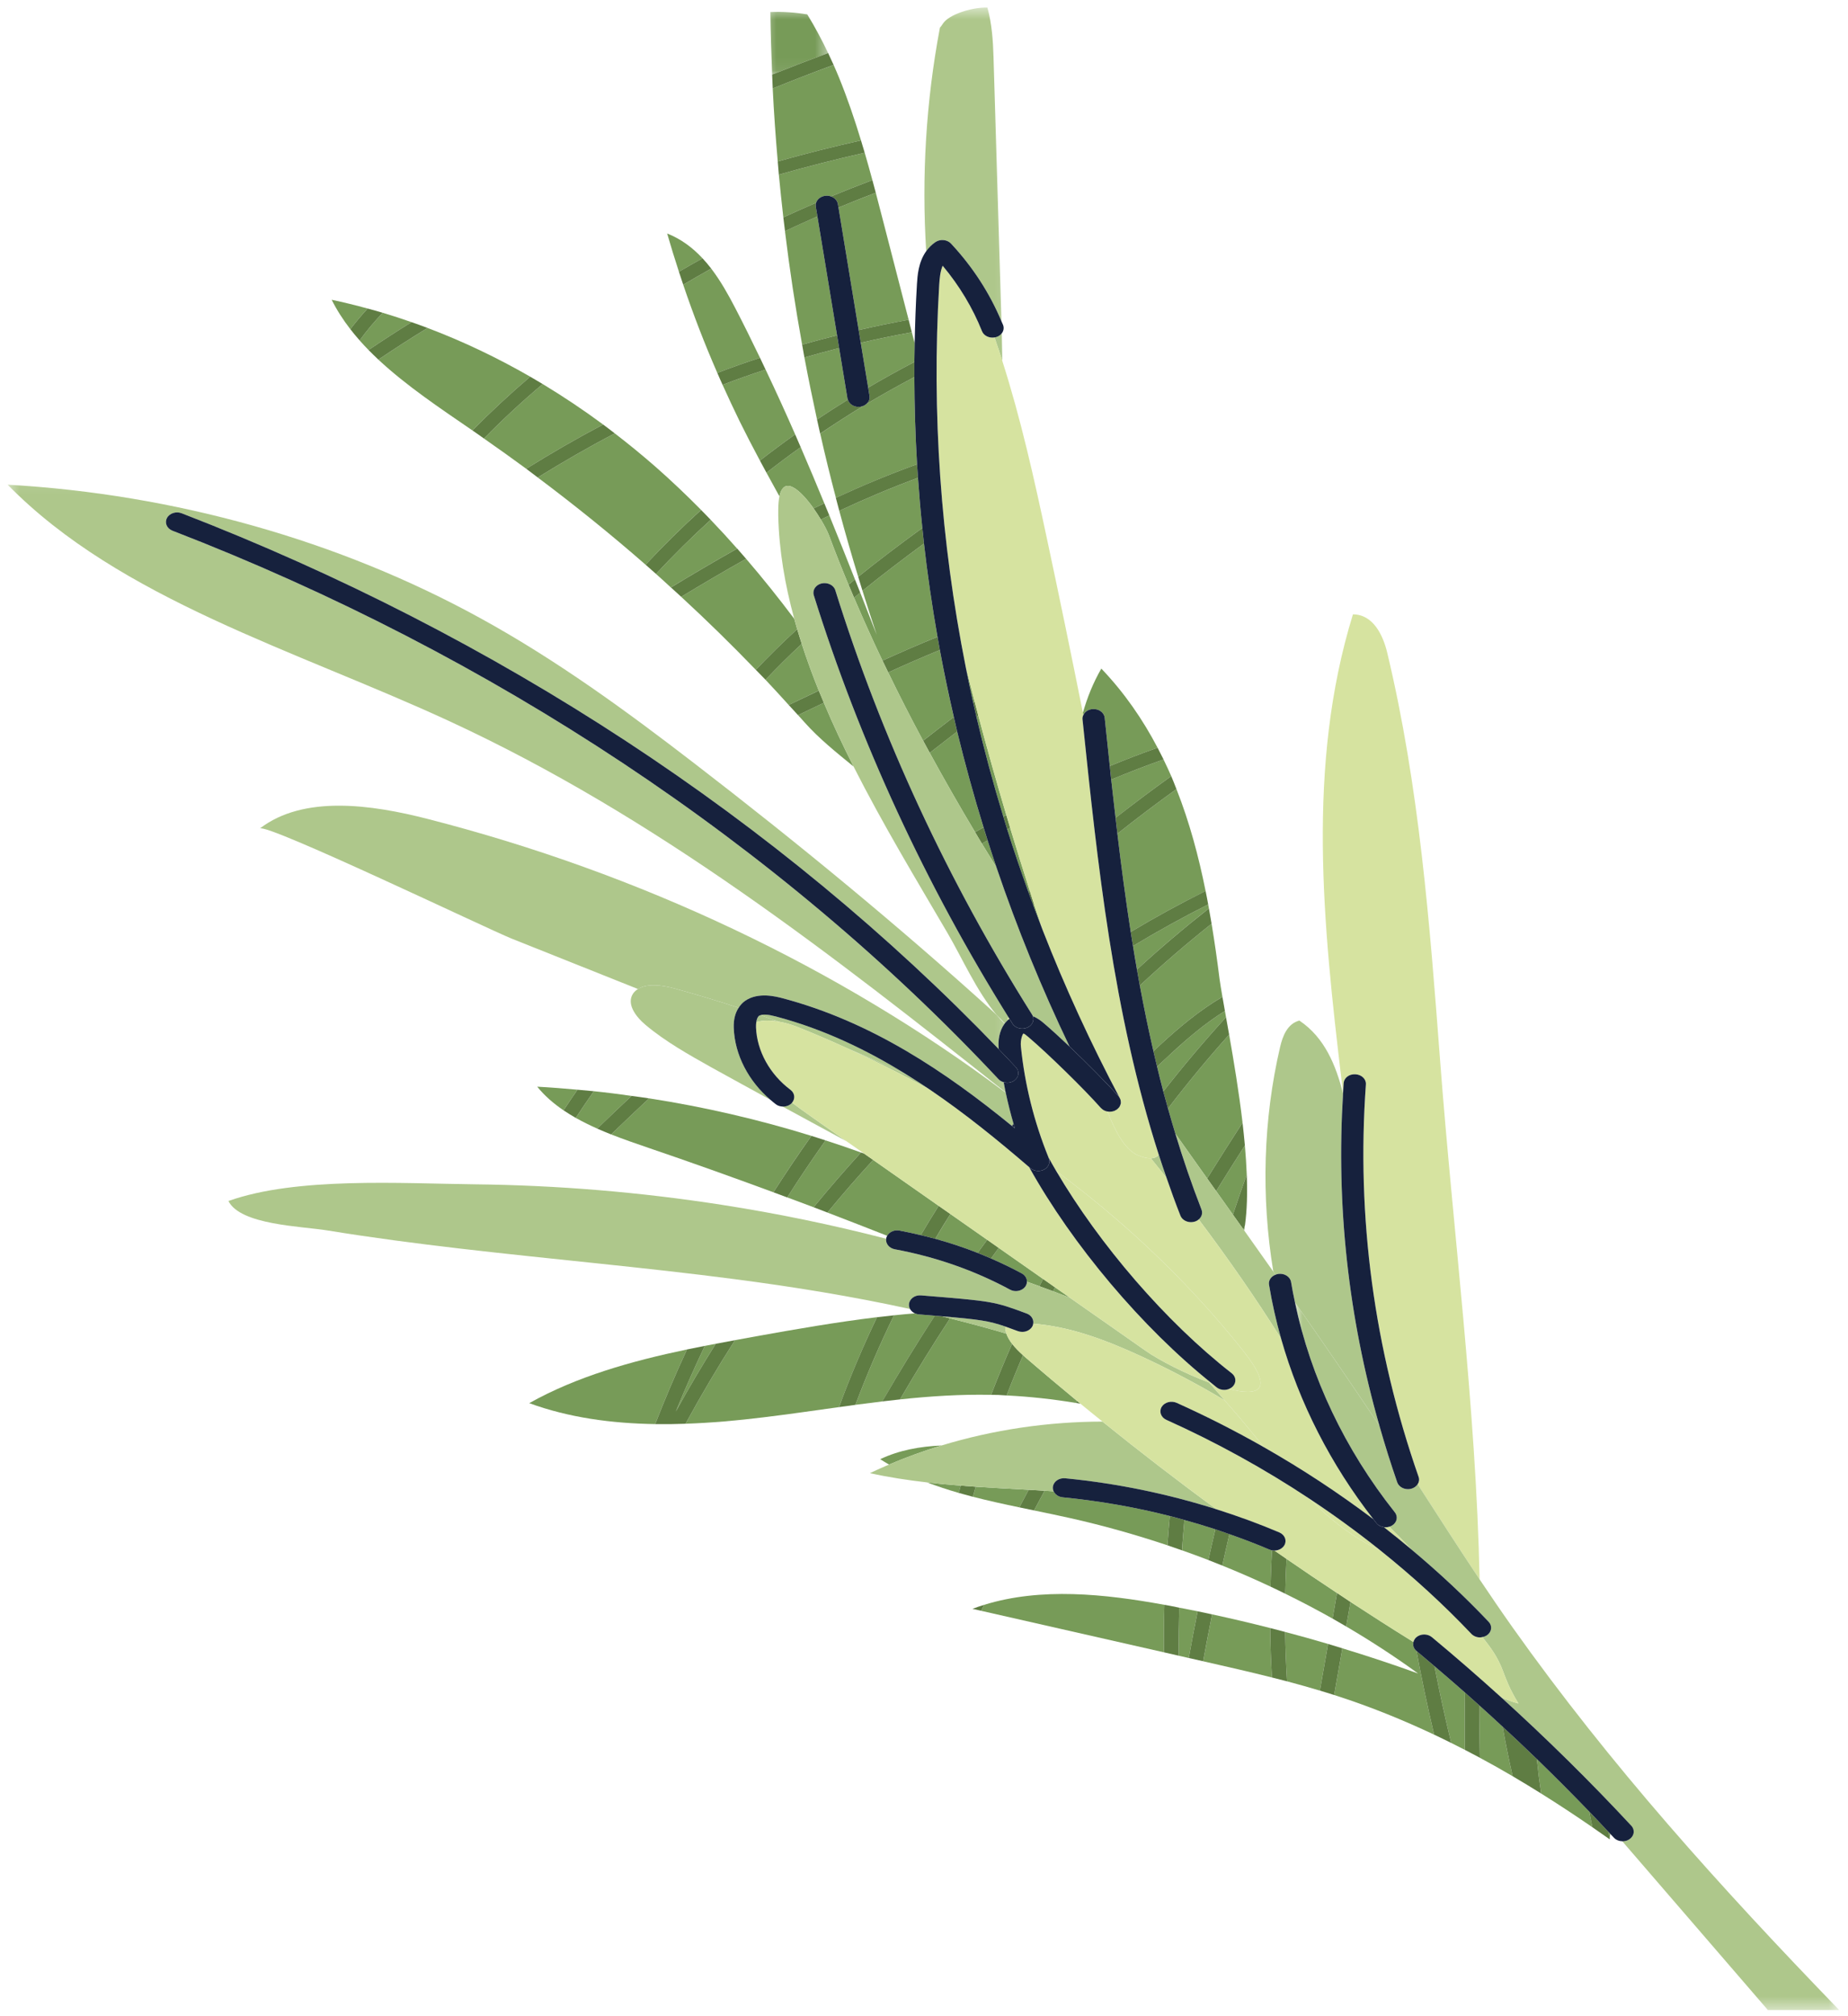 <svg width="144" height="157" viewBox="0 0 144 157" fill="none" xmlns="http://www.w3.org/2000/svg">
<path d="M61.89 48.197C60.694 46.605 59.447 45.045 58.139 43.523C56.421 44.489 54.733 45.48 53.08 46.484C55.083 48.327 57.019 50.227 58.895 52.17C59.929 51.083 61.008 50.031 62.118 49.001C62.042 48.736 61.961 48.466 61.89 48.197Z" fill="#779B58"/>
<path d="M63.396 39.597C63.675 39.463 63.953 39.328 64.232 39.197C63.634 37.737 63.016 36.281 62.392 34.829C61.485 35.472 60.598 36.137 59.726 36.82C60.06 37.432 60.395 38.045 60.735 38.658C61.094 36.989 62.387 38.18 63.396 39.597Z" fill="#779B58"/>
<path d="M63.801 53.787C63.31 52.578 62.869 51.361 62.473 50.144C61.5 51.053 60.557 51.987 59.65 52.944C60.263 53.591 60.861 54.252 61.459 54.908L63.573 53.896C63.649 53.861 63.725 53.826 63.801 53.787Z" fill="#779B58"/>
<path d="M91.215 82.09C90.86 82.416 90.511 82.742 90.161 83.073C90.318 83.721 90.48 84.368 90.647 85.012C92.194 83.034 93.821 81.104 95.534 79.226C95.504 79.061 95.473 78.895 95.448 78.739C93.851 79.734 92.457 80.947 91.215 82.09Z" fill="#779B58"/>
<path d="M64.136 54.765L62.184 55.699C62.352 55.886 62.529 56.069 62.691 56.26C63.817 57.525 65.18 58.616 66.513 59.703C65.682 58.064 64.901 56.408 64.197 54.734C64.177 54.747 64.156 54.756 64.136 54.765Z" fill="#779B58"/>
<path d="M96.071 94.606C96.416 93.562 96.776 92.523 97.151 91.489C97.121 90.75 97.07 89.989 97.004 89.215C96.249 90.393 95.504 91.576 94.764 92.767C95.2 93.38 95.635 93.993 96.071 94.606Z" fill="#779B58"/>
<path d="M91.585 88.294C92.412 89.454 93.238 90.62 94.064 91.784C94.971 90.328 95.889 88.881 96.822 87.442C96.538 85.025 96.132 82.608 95.777 80.582C94.105 82.447 92.518 84.368 91.013 86.338C91.195 86.99 91.388 87.642 91.585 88.294Z" fill="#779B58"/>
<path d="M55.772 104.661C55.488 104.713 55.204 104.77 54.92 104.826C54.119 106.513 53.359 108.217 52.665 109.934C53.653 108.134 54.692 106.378 55.772 104.661Z" fill="#779B58"/>
<path d="M66.037 31.051L65.388 27.108C64.481 27.339 63.578 27.587 62.681 27.843C62.985 29.456 63.315 31.069 63.664 32.673C64.455 32.147 65.256 31.629 66.067 31.13C66.062 31.103 66.042 31.077 66.037 31.051Z" fill="#779B58"/>
<path d="M88.594 75.513C90.389 73.866 92.259 72.275 94.201 70.754C94.186 70.653 94.165 70.549 94.145 70.445C92.153 71.449 90.201 72.527 88.285 73.683C88.387 74.292 88.488 74.905 88.594 75.513Z" fill="#779B58"/>
<path d="M88.108 72.583C90.014 71.444 91.96 70.379 93.942 69.397C93.4 66.689 92.68 64.015 91.671 61.459C90.105 62.585 88.574 63.741 87.069 64.937C87.373 67.484 87.712 70.036 88.108 72.583Z" fill="#779B58"/>
<path d="M66.909 25.709C68.201 25.413 69.494 25.144 70.802 24.905C70.153 22.396 69.504 19.884 68.855 17.371C68.653 16.584 68.45 15.798 68.242 15.011C67.258 15.385 66.295 15.771 65.337 16.167L66.909 25.709Z" fill="#779B58"/>
<path d="M67.649 30.191C68.83 29.5 70.026 28.83 71.248 28.195C71.253 27.704 71.263 27.217 71.273 26.726C71.197 26.444 71.126 26.161 71.05 25.878C69.717 26.122 68.389 26.391 67.071 26.7L67.649 30.191Z" fill="#779B58"/>
<path d="M64.602 41.711C65.079 42.993 65.586 44.267 66.113 45.536C66.28 45.397 66.453 45.262 66.62 45.127C65.961 43.462 65.302 41.802 64.623 40.145C64.405 40.254 64.182 40.358 63.964 40.467C64.258 40.954 64.486 41.406 64.602 41.711Z" fill="#779B58"/>
<path d="M64.308 15.25C64.466 15.228 64.618 15.25 64.754 15.302C65.814 14.863 66.888 14.441 67.978 14.028C67.786 13.319 67.588 12.607 67.38 11.898C65.129 12.402 62.899 12.972 60.689 13.602C60.795 14.71 60.912 15.819 61.039 16.932C61.88 16.541 62.732 16.167 63.589 15.797C63.68 15.515 63.953 15.293 64.308 15.25Z" fill="#779B58"/>
<path d="M63.695 16.858C62.843 17.227 62.002 17.61 61.166 18.001C61.525 20.957 61.971 23.909 62.504 26.843C63.401 26.587 64.313 26.348 65.226 26.117L63.695 16.858Z" fill="#779B58"/>
<path d="M85.137 55.225C85.619 55.191 86.04 55.49 86.08 55.899C86.212 57.151 86.344 58.403 86.476 59.664C87.702 59.16 88.944 58.681 90.201 58.238C89.046 56.038 87.621 53.96 85.817 52.074C85.178 53.182 84.717 54.334 84.382 55.517C84.392 55.573 84.407 55.63 84.418 55.682C84.539 55.434 84.808 55.252 85.137 55.225Z" fill="#779B58"/>
<path d="M88.817 76.761C89.137 78.469 89.487 80.178 89.877 81.877C90.039 81.721 90.201 81.564 90.369 81.412C91.854 80.047 93.451 78.695 95.255 77.643C95.154 77.074 95.078 76.587 95.027 76.226C94.85 74.805 94.647 73.374 94.409 71.944C92.472 73.483 90.607 75.092 88.817 76.761Z" fill="#779B58"/>
<path d="M86.927 63.702C88.346 62.589 89.791 61.507 91.266 60.451C91.073 60.016 90.876 59.581 90.663 59.151C89.289 59.638 87.93 60.159 86.587 60.72C86.699 61.711 86.81 62.707 86.927 63.702Z" fill="#779B58"/>
<path d="M72.237 115.459C73.043 115.763 73.864 116.033 74.705 116.276C74.756 116.085 74.806 115.898 74.862 115.707C73.985 115.642 73.108 115.559 72.237 115.459Z" fill="#779B58"/>
<path d="M71.613 102.374C71.496 102.365 71.39 102.335 71.294 102.292C70.751 102.335 70.209 102.387 69.661 102.444C68.546 104.73 67.543 107.06 66.655 109.416C67.355 109.325 68.049 109.234 68.749 109.151C70.092 106.826 71.456 104.604 72.845 102.474C72.465 102.444 72.064 102.409 71.613 102.374Z" fill="#779B58"/>
<path d="M78.421 103.874C76.971 103.443 75.506 103.048 74.031 102.683C72.708 104.7 71.41 106.799 70.128 108.995C72.49 108.742 74.852 108.59 77.23 108.638C77.741 107.304 78.289 105.978 78.867 104.665C78.674 104.413 78.517 104.152 78.421 103.874Z" fill="#779B58"/>
<path d="M70.097 95.845C70.655 95.95 71.202 96.071 71.75 96.202C72.201 95.432 72.667 94.671 73.144 93.919C71.441 92.724 69.742 91.533 68.039 90.342C66.817 91.672 65.631 93.037 64.476 94.441C66.032 95.037 67.583 95.641 69.129 96.249C69.301 95.945 69.692 95.767 70.097 95.845Z" fill="#779B58"/>
<path d="M64.329 88.82C63.294 90.28 62.296 91.763 61.338 93.258C62.027 93.515 62.717 93.767 63.401 94.028C64.597 92.567 65.829 91.141 67.091 89.763C66.179 89.433 65.256 89.12 64.329 88.82Z" fill="#779B58"/>
<path d="M74.583 56.977C73.869 57.525 73.154 58.077 72.444 58.634C73.58 60.712 74.756 62.768 75.978 64.811C76.195 64.685 76.418 64.563 76.636 64.437C75.876 61.968 75.187 59.481 74.583 56.977Z" fill="#779B58"/>
<path d="M51.098 36.372C50.069 35.472 49.005 34.599 47.905 33.755C45.852 34.825 43.854 35.981 41.903 37.19C44.802 39.363 47.611 41.628 50.307 43.984C51.676 42.51 53.121 41.089 54.631 39.715C53.496 38.568 52.325 37.45 51.098 36.372Z" fill="#779B58"/>
<path d="M73.235 50.627C71.866 51.187 70.523 51.774 69.21 52.374C70.077 54.161 70.984 55.934 71.927 57.691C72.723 57.073 73.519 56.456 74.32 55.847C73.919 54.113 73.554 52.374 73.235 50.627Z" fill="#779B58"/>
<path d="M79.977 105.782C79.891 105.708 79.805 105.63 79.719 105.556C79.267 106.591 78.841 107.634 78.436 108.686C80.251 108.773 82.055 108.977 83.84 109.269C83.87 109.216 83.9 109.164 83.926 109.112C82.598 108.012 81.28 106.908 79.977 105.782Z" fill="#779B58"/>
<path d="M100.142 127.105C100.157 128.387 100.208 129.674 100.289 130.952C101.146 131.183 102.002 131.417 102.849 131.674L103.488 128.04C102.377 127.709 101.262 127.401 100.142 127.105Z" fill="#779B58"/>
<path d="M90.729 124.992C86.075 124.14 81.112 123.623 76.692 124.992C76.611 125.145 76.53 125.301 76.449 125.458C81.194 126.536 85.943 127.614 90.693 128.692C90.683 127.457 90.693 126.223 90.729 124.992Z" fill="#779B58"/>
<path d="M78.715 64.481C78.639 64.52 78.563 64.563 78.487 64.606C78.994 66.228 79.541 67.841 80.124 69.445C80.159 69.41 80.195 69.38 80.231 69.349C79.708 67.728 79.207 66.106 78.715 64.481Z" fill="#779B58"/>
<path d="M57.282 23.974C56.745 22.94 56.152 21.879 55.422 20.923C54.682 21.331 53.957 21.753 53.237 22.175C54.023 24.492 54.905 26.783 55.894 29.043C56.989 28.626 58.099 28.235 59.219 27.865C58.59 26.561 57.952 25.261 57.282 23.974Z" fill="#779B58"/>
<path d="M50.576 85.546C49.583 86.477 48.599 87.411 47.621 88.355C48.599 88.742 49.608 89.085 50.596 89.424C53.84 90.528 57.065 91.68 60.268 92.863C61.216 91.38 62.2 89.911 63.229 88.468C59.112 87.194 54.88 86.212 50.576 85.546Z" fill="#779B58"/>
<path d="M91.884 125.214C91.854 126.461 91.839 127.709 91.849 128.957C92.107 129.018 92.371 129.074 92.63 129.135C92.847 127.939 93.076 126.727 93.324 125.496C92.847 125.401 92.366 125.305 91.884 125.214Z" fill="#779B58"/>
<path d="M94.449 125.736C94.206 126.97 93.973 128.192 93.75 129.387C93.76 129.392 93.77 129.392 93.78 129.396C95.559 129.8 97.344 130.205 99.113 130.652C99.037 129.37 98.991 128.083 98.976 126.801C97.476 126.418 95.97 126.066 94.449 125.736Z" fill="#779B58"/>
<path d="M55.377 40.485C53.891 41.841 52.467 43.245 51.118 44.702C51.509 45.045 51.889 45.401 52.274 45.754C53.962 44.728 55.686 43.715 57.44 42.728C56.77 41.967 56.081 41.219 55.377 40.485Z" fill="#779B58"/>
<path d="M125.437 143.159C125.457 143.05 125.467 142.937 125.472 142.828C125.427 142.776 125.376 142.724 125.325 142.672C125.361 142.837 125.401 142.998 125.437 143.159Z" fill="#779B58"/>
<path d="M119.754 137.003C119.846 137.903 119.957 138.794 120.089 139.69C121.447 140.538 122.776 141.416 124.083 142.316C123.997 141.907 123.911 141.498 123.825 141.085C122.497 139.707 121.138 138.347 119.754 137.003Z" fill="#779B58"/>
<path d="M115.299 132.852C115.283 134.204 115.283 135.551 115.309 136.903C116.176 137.368 117.027 137.846 117.869 138.342C117.58 137.081 117.321 135.79 117.083 134.482C116.495 133.934 115.897 133.391 115.299 132.852Z" fill="#779B58"/>
<path d="M76.033 115.794C75.957 116.055 75.876 116.316 75.805 116.576C76.996 116.881 78.213 117.15 79.43 117.402C79.673 116.946 79.916 116.489 80.159 116.033C78.786 115.959 77.407 115.885 76.033 115.794Z" fill="#779B58"/>
<path d="M41.239 109.286C44.341 110.421 47.672 110.864 51.053 110.917C51.818 108.96 52.639 107.026 53.531 105.104C49.197 106.013 44.954 107.204 41.239 109.286Z" fill="#779B58"/>
<path d="M59.655 28.782C58.524 29.156 57.409 29.552 56.304 29.973C56.735 30.925 57.176 31.873 57.637 32.816C58.144 33.842 58.671 34.859 59.214 35.872C60.111 35.177 61.023 34.494 61.961 33.834C61.221 32.142 60.451 30.456 59.655 28.782Z" fill="#779B58"/>
<path d="M74.056 94.554C73.656 95.197 73.26 95.836 72.875 96.484C74.001 96.797 75.106 97.158 76.18 97.584C76.429 97.24 76.677 96.901 76.925 96.562C75.967 95.893 75.014 95.223 74.056 94.554Z" fill="#779B58"/>
<path d="M96.948 95.836C96.974 95.693 96.994 95.549 97.014 95.406C96.974 95.528 96.938 95.649 96.903 95.771C96.918 95.793 96.933 95.814 96.948 95.836Z" fill="#779B58"/>
<path d="M114.158 131.83C113.367 131.135 112.577 130.448 111.776 129.77C112.166 131.769 112.597 133.765 113.083 135.751C113.438 135.929 113.793 136.108 114.148 136.29C114.128 134.803 114.128 133.317 114.158 131.83Z" fill="#779B58"/>
<path d="M92.295 118.384C92.219 119.171 92.158 119.958 92.107 120.749C92.792 120.993 93.481 121.24 94.16 121.505C94.333 120.71 94.515 119.914 94.703 119.11C93.907 118.849 93.101 118.61 92.295 118.384Z" fill="#779B58"/>
<path d="M82.811 116.62C82.481 116.589 82.218 116.398 82.101 116.15C81.868 116.133 81.635 116.12 81.396 116.107C81.123 116.616 80.849 117.129 80.575 117.641C81.518 117.837 82.456 118.028 83.383 118.237C85.959 118.815 88.493 119.528 90.972 120.358C91.023 119.598 91.083 118.837 91.154 118.076C88.437 117.385 85.649 116.898 82.811 116.62Z" fill="#779B58"/>
<path d="M98.915 120.689C97.891 120.254 96.847 119.858 95.798 119.489C95.605 120.31 95.423 121.128 95.245 121.936C96.513 122.449 97.77 122.993 99.001 123.575C99.027 122.632 99.062 121.688 99.113 120.749C99.047 120.736 98.981 120.715 98.915 120.689Z" fill="#779B58"/>
<path d="M68.587 113.65C68.815 113.798 69.043 113.933 69.276 114.068C70.604 113.498 71.973 113.007 73.372 112.581C71.689 112.655 70.052 112.951 68.587 113.65Z" fill="#779B58"/>
<path d="M110.371 128.583C110.148 128.4 110.083 128.139 110.138 127.896C110.067 127.853 109.991 127.8 109.925 127.757C108.344 126.779 106.788 125.775 105.236 124.766L104.897 126.679C106.838 127.818 108.714 129.039 110.503 130.343C108.562 129.639 106.59 128.987 104.598 128.379L103.959 132.017C104.04 132.043 104.121 132.069 104.207 132.095C106.808 132.939 109.317 133.956 111.75 135.104C111.238 132.939 110.777 130.769 110.377 128.587C110.371 128.587 110.371 128.583 110.371 128.583Z" fill="#779B58"/>
<path d="M100.243 121.41C100.198 122.314 100.167 123.219 100.147 124.127C101.399 124.74 102.631 125.388 103.837 126.066L104.187 124.071C102.859 123.197 101.546 122.31 100.243 121.41Z" fill="#779B58"/>
<path d="M51.985 18.184C52.274 19.18 52.578 20.175 52.903 21.166C53.511 20.81 54.119 20.462 54.743 20.119C53.983 19.306 53.09 18.623 51.985 18.184Z" fill="#779B58"/>
<path d="M77.823 97.192C77.625 97.466 77.422 97.74 77.225 98.018C78.041 98.375 78.841 98.757 79.617 99.179C79.886 99.323 80.028 99.575 80.023 99.827C80.347 99.94 80.666 100.061 80.991 100.179C81.087 99.992 81.183 99.801 81.28 99.614C80.129 98.805 78.978 98.001 77.823 97.192Z" fill="#779B58"/>
<path d="M46.272 84.99C45.791 85.677 45.325 86.368 44.863 87.068C45.401 87.368 45.963 87.646 46.541 87.903C47.423 87.046 48.315 86.199 49.212 85.355C48.234 85.216 47.256 85.09 46.272 84.99Z" fill="#779B58"/>
<path d="M76.231 55.734C76.185 55.769 76.135 55.803 76.089 55.838C76.697 58.442 77.392 61.024 78.172 63.589C78.253 63.55 78.335 63.511 78.411 63.467C77.645 60.898 76.92 58.32 76.231 55.734Z" fill="#779B58"/>
<path d="M41.862 84.638C42.435 85.347 43.135 85.951 43.915 86.481C44.27 85.938 44.63 85.403 45 84.873C43.956 84.777 42.907 84.695 41.862 84.638Z" fill="#779B58"/>
<path d="M25.844 23.349C26.249 24.157 26.741 24.918 27.299 25.64C27.719 25.087 28.171 24.548 28.647 24.031C27.719 23.779 26.787 23.544 25.844 23.349Z" fill="#779B58"/>
<path d="M80.514 70.528C80.758 71.171 81.001 71.81 81.249 72.449C81.026 71.788 80.803 71.128 80.585 70.467C80.565 70.484 80.54 70.506 80.514 70.528Z" fill="#779B58"/>
<path d="M76.51 65.706C76.885 66.323 77.27 66.932 77.645 67.545C77.412 66.85 77.179 66.15 76.956 65.45C76.809 65.537 76.662 65.619 76.51 65.706Z" fill="#779B58"/>
<path d="M29.823 24.361C29.169 25.048 28.571 25.765 28.023 26.513C28.247 26.77 28.48 27.017 28.718 27.261C29.818 26.517 30.933 25.791 32.069 25.092C31.329 24.831 30.578 24.587 29.823 24.361Z" fill="#779B58"/>
<path d="M68.019 49.87C68.262 50.4 68.511 50.926 68.764 51.452C70.163 50.818 71.593 50.192 73.053 49.6C72.627 47.188 72.277 44.767 71.998 42.336C70.376 43.528 68.769 44.749 67.208 46.014C67.568 47.162 67.933 48.309 68.318 49.448C67.892 48.353 67.461 47.257 67.031 46.157C66.868 46.292 66.711 46.427 66.549 46.557C67.025 47.666 67.512 48.775 68.019 49.87Z" fill="#779B58"/>
<path d="M58.9 104.082C58.357 104.182 57.81 104.282 57.267 104.382C55.919 106.491 54.636 108.66 53.42 110.89C55.442 110.82 57.465 110.638 59.452 110.394C61.429 110.155 63.401 109.868 65.378 109.594C66.25 107.225 67.238 104.891 68.338 102.591C65.165 102.974 62.002 103.526 58.9 104.082Z" fill="#779B58"/>
<path d="M41.315 29.338C38.775 27.878 36.104 26.596 33.316 25.544C32.018 26.339 30.741 27.161 29.483 28.008C31.658 30.038 34.284 31.79 36.813 33.525C38.228 32.086 39.728 30.69 41.315 29.338Z" fill="#779B58"/>
<path d="M75.252 51.961C75.435 52.883 75.623 53.8 75.83 54.717C75.866 54.687 75.901 54.66 75.942 54.634C75.709 53.743 75.476 52.852 75.252 51.961Z" fill="#779B58"/>
<path d="M71.248 29.369C69.986 30.039 68.734 30.73 67.517 31.464C67.446 31.525 67.36 31.578 67.264 31.617C66.123 32.308 65.008 33.034 63.913 33.773C64.288 35.446 64.699 37.111 65.135 38.772C67.198 37.82 69.306 36.937 71.461 36.159C71.324 33.895 71.258 31.634 71.248 29.369Z" fill="#779B58"/>
<path d="M65.373 6.029C65.241 5.703 65.099 5.382 64.957 5.06C63.36 5.643 61.779 6.256 60.212 6.89C60.304 8.786 60.441 10.685 60.603 12.576C62.742 11.972 64.906 11.424 67.091 10.937C66.589 9.285 66.032 7.647 65.373 6.029Z" fill="#779B58"/>
<mask id="mask0_8_4" style="mask-type:luminance" maskUnits="userSpaceOnUse" x="59" y="0" width="6" height="6">
<path d="M59.381 0.552H64.572V5.934H59.381V0.552Z" fill="white"/>
</mask>
<g mask="url(#mask0_8_4)">
<path d="M62.904 1.122C61.951 0.965 60.963 0.896 60.03 0.939C60.05 2.56 60.101 4.186 60.167 5.808C61.611 5.23 63.066 4.669 64.531 4.134C64.04 3.108 63.507 2.1 62.904 1.122Z" fill="#779B58"/>
</g>
<path d="M82.055 100.57C82.496 100.736 82.937 100.909 83.378 101.079C82.988 100.81 82.603 100.536 82.213 100.266C82.162 100.366 82.106 100.47 82.055 100.57Z" fill="#779B58"/>
<path d="M42.288 29.912C40.671 31.277 39.145 32.694 37.711 34.155C38.821 34.929 39.921 35.711 41.006 36.511C42.952 35.294 44.949 34.146 46.997 33.064C45.487 31.947 43.915 30.895 42.288 29.912Z" fill="#779B58"/>
<path d="M71.532 37.215C69.443 37.985 67.4 38.85 65.398 39.785C65.859 41.502 66.351 43.214 66.873 44.923C68.505 43.614 70.178 42.349 71.871 41.123C71.734 39.824 71.623 38.52 71.532 37.215Z" fill="#779B58"/>
<path d="M45 84.873C44.63 85.403 44.27 85.938 43.915 86.481C44.219 86.685 44.539 86.881 44.863 87.068C45.324 86.368 45.791 85.677 46.272 84.99C45.847 84.947 45.426 84.912 45 84.873Z" fill="#5F7D43"/>
<path d="M103.488 128.04L102.849 131.674C103.219 131.782 103.589 131.9 103.959 132.017L104.598 128.379C104.228 128.266 103.858 128.148 103.488 128.04Z" fill="#5F7D43"/>
<path d="M68.338 102.592C67.238 104.891 66.245 107.226 65.378 109.595C65.804 109.534 66.23 109.477 66.655 109.417C67.542 107.06 68.546 104.73 69.661 102.444C69.22 102.492 68.779 102.539 68.338 102.592Z" fill="#5F7D43"/>
<path d="M55.772 104.661C54.692 106.378 53.653 108.134 52.665 109.934C53.359 108.217 54.119 106.513 54.92 104.826C54.454 104.918 53.993 105.009 53.531 105.104C52.639 107.026 51.818 108.96 51.053 110.917C51.843 110.93 52.629 110.921 53.42 110.89C54.636 108.66 55.919 106.491 57.267 104.383C56.766 104.474 56.269 104.565 55.772 104.661Z" fill="#5F7D43"/>
<path d="M67.071 26.7C68.389 26.391 69.717 26.122 71.05 25.878C70.969 25.552 70.883 25.23 70.802 24.904C69.494 25.143 68.201 25.413 66.909 25.709L67.071 26.7Z" fill="#5F7D43"/>
<path d="M87.069 64.937C88.574 63.741 90.105 62.585 91.671 61.459C91.54 61.12 91.408 60.785 91.266 60.451C89.791 61.507 88.346 62.59 86.927 63.698C86.972 64.111 87.023 64.524 87.069 64.937Z" fill="#5F7D43"/>
<path d="M86.592 60.72C87.93 60.159 89.289 59.638 90.668 59.151C90.516 58.842 90.359 58.538 90.201 58.238C88.944 58.681 87.702 59.159 86.476 59.664C86.516 60.016 86.552 60.368 86.592 60.72Z" fill="#5F7D43"/>
<path d="M88.285 73.683C90.201 72.527 92.153 71.449 94.145 70.445C94.084 70.097 94.013 69.745 93.942 69.393C91.96 70.379 90.014 71.444 88.108 72.583C88.164 72.948 88.224 73.314 88.285 73.683Z" fill="#5F7D43"/>
<path d="M90.369 81.412C90.201 81.565 90.039 81.725 89.877 81.878C89.968 82.278 90.065 82.677 90.161 83.073C90.511 82.743 90.86 82.417 91.215 82.091C92.457 80.947 93.851 79.734 95.448 78.739C95.377 78.343 95.311 77.978 95.255 77.644C93.451 78.696 91.854 80.047 90.369 81.412Z" fill="#5F7D43"/>
<path d="M91.013 86.338C92.518 84.369 94.105 82.447 95.777 80.582C95.691 80.104 95.61 79.652 95.534 79.226C93.821 81.104 92.194 83.034 90.647 85.012C90.764 85.456 90.891 85.894 91.013 86.338Z" fill="#5F7D43"/>
<path d="M65.287 15.884L65.337 16.167C66.296 15.771 67.259 15.384 68.242 15.01C68.156 14.684 68.065 14.358 67.978 14.028C66.889 14.441 65.814 14.863 64.754 15.302C65.028 15.397 65.246 15.61 65.287 15.884Z" fill="#5F7D43"/>
<path d="M88.594 75.513C88.665 75.931 88.742 76.344 88.817 76.761C90.607 75.092 92.472 73.483 94.409 71.945C94.343 71.545 94.272 71.149 94.201 70.753C92.26 72.279 90.389 73.866 88.594 75.513Z" fill="#5F7D43"/>
<path d="M76.925 96.562C76.677 96.902 76.429 97.241 76.18 97.584C76.53 97.723 76.88 97.867 77.224 98.019C77.422 97.741 77.625 97.467 77.823 97.193C77.523 96.984 77.224 96.771 76.925 96.562Z" fill="#5F7D43"/>
<path d="M80.23 69.349C80.195 69.38 80.159 69.41 80.124 69.445C80.256 69.806 80.382 70.166 80.514 70.527C80.54 70.505 80.565 70.484 80.585 70.466C80.464 70.093 80.352 69.719 80.23 69.349Z" fill="#5F7D43"/>
<path d="M28.647 24.031C28.171 24.548 27.719 25.087 27.299 25.639C27.532 25.939 27.775 26.23 28.024 26.513C28.571 25.765 29.169 25.048 29.823 24.361C29.433 24.244 29.037 24.135 28.647 24.031Z" fill="#5F7D43"/>
<path d="M63.568 16.093C63.553 15.989 63.563 15.889 63.589 15.797C62.732 16.167 61.88 16.541 61.039 16.932C61.079 17.288 61.125 17.645 61.17 18.001C62.002 17.61 62.843 17.232 63.695 16.858L63.568 16.093Z" fill="#5F7D43"/>
<path d="M32.069 25.091C30.933 25.791 29.818 26.517 28.718 27.261C28.966 27.513 29.225 27.765 29.483 28.008C30.741 27.16 32.018 26.339 33.316 25.543C32.905 25.387 32.484 25.235 32.069 25.091Z" fill="#5F7D43"/>
<path d="M81.28 99.614C81.183 99.801 81.087 99.992 80.991 100.179C81.346 100.309 81.701 100.44 82.055 100.57C82.106 100.47 82.162 100.366 82.213 100.266C81.903 100.048 81.594 99.831 81.28 99.614Z" fill="#5F7D43"/>
<path d="M65.226 26.117C64.313 26.348 63.401 26.587 62.504 26.843C62.559 27.178 62.62 27.513 62.681 27.843C63.578 27.587 64.481 27.339 65.388 27.108L65.226 26.117Z" fill="#5F7D43"/>
<path d="M94.764 92.767C95.504 91.576 96.249 90.394 97.004 89.216C96.953 88.629 96.888 88.033 96.822 87.442C95.889 88.881 94.971 90.328 94.064 91.785C94.297 92.111 94.53 92.437 94.764 92.767Z" fill="#5F7D43"/>
<path d="M67.33 89.846C67.249 89.82 67.172 89.794 67.091 89.763C65.829 91.141 64.597 92.567 63.401 94.028C63.761 94.162 64.116 94.306 64.476 94.441C65.631 93.037 66.818 91.672 68.039 90.341C67.801 90.176 67.563 90.011 67.33 89.846Z" fill="#5F7D43"/>
<path d="M83.84 109.269C83.961 109.286 84.078 109.308 84.195 109.33C84.108 109.256 84.017 109.186 83.926 109.112C83.9 109.164 83.87 109.217 83.84 109.269Z" fill="#5F7D43"/>
<path d="M94.703 119.111C94.515 119.915 94.333 120.711 94.16 121.506C94.52 121.645 94.88 121.793 95.245 121.936C95.423 121.128 95.605 120.311 95.798 119.489C95.433 119.359 95.068 119.233 94.703 119.111Z" fill="#5F7D43"/>
<path d="M91.154 118.076C91.084 118.837 91.023 119.598 90.972 120.358C91.352 120.484 91.727 120.615 92.102 120.75C92.158 119.958 92.219 119.172 92.29 118.385C91.915 118.28 91.535 118.172 91.154 118.076Z" fill="#5F7D43"/>
<path d="M74.862 115.707C74.806 115.898 74.756 116.085 74.705 116.277C75.07 116.381 75.435 116.481 75.805 116.576C75.876 116.316 75.957 116.055 76.033 115.794C75.643 115.768 75.252 115.737 74.862 115.707Z" fill="#5F7D43"/>
<path d="M42.288 29.912C41.964 29.721 41.639 29.53 41.315 29.338C39.728 30.69 38.228 32.086 36.813 33.525C36.935 33.607 37.057 33.694 37.178 33.777C37.361 33.903 37.533 34.029 37.711 34.155C39.145 32.694 40.671 31.277 42.288 29.912Z" fill="#5F7D43"/>
<path d="M73.377 102.518C73.21 102.505 73.022 102.492 72.84 102.474C71.456 104.604 70.092 106.826 68.744 109.151C69.205 109.095 69.666 109.043 70.128 108.995C71.41 106.799 72.708 104.7 74.031 102.683C73.813 102.626 73.595 102.574 73.377 102.518Z" fill="#5F7D43"/>
<path d="M78.867 104.665C78.289 105.978 77.742 107.304 77.23 108.638C77.422 108.643 77.615 108.643 77.802 108.647C78.015 108.656 78.223 108.673 78.436 108.686C78.841 107.634 79.267 106.591 79.718 105.556C79.409 105.278 79.11 104.978 78.867 104.665Z" fill="#5F7D43"/>
<path d="M123.825 141.085C123.911 141.498 123.997 141.907 124.083 142.316C124.535 142.629 124.986 142.942 125.427 143.255C125.437 143.224 125.432 143.194 125.437 143.159C125.401 142.998 125.361 142.837 125.325 142.672C124.829 142.142 124.332 141.611 123.825 141.085Z" fill="#5F7D43"/>
<path d="M96.903 95.771C96.938 95.649 96.974 95.528 97.014 95.406C97.171 94.254 97.207 92.915 97.151 91.489C96.776 92.524 96.416 93.563 96.071 94.606C96.35 94.993 96.624 95.38 96.903 95.771Z" fill="#5F7D43"/>
<path d="M117.083 134.482C117.321 135.79 117.58 137.081 117.869 138.342C118.614 138.781 119.354 139.229 120.089 139.69C119.957 138.794 119.846 137.903 119.754 137.003C118.872 136.156 117.985 135.312 117.083 134.482Z" fill="#5F7D43"/>
<path d="M99.306 120.767C99.306 120.767 99.306 120.767 99.3 120.767C99.24 120.767 99.174 120.758 99.113 120.75C99.062 121.688 99.027 122.632 99.001 123.575C99.387 123.753 99.767 123.94 100.147 124.127C100.167 123.219 100.198 122.314 100.243 121.41C99.929 121.193 99.62 120.98 99.306 120.767Z" fill="#5F7D43"/>
<path d="M73.144 93.919C72.667 94.671 72.201 95.432 71.75 96.201C72.125 96.288 72.5 96.384 72.875 96.484C73.255 95.836 73.651 95.193 74.056 94.554C73.752 94.341 73.448 94.128 73.144 93.919Z" fill="#5F7D43"/>
<path d="M104.187 124.07L103.837 126.066C104.192 126.266 104.547 126.47 104.897 126.679L105.236 124.766C104.882 124.535 104.537 124.301 104.187 124.07Z" fill="#5F7D43"/>
<path d="M115.299 132.852C114.918 132.508 114.538 132.169 114.158 131.83C114.128 133.317 114.128 134.803 114.148 136.29C114.538 136.49 114.924 136.694 115.314 136.903C115.283 135.551 115.283 134.204 115.299 132.852Z" fill="#5F7D43"/>
<path d="M110.377 128.587C110.777 130.77 111.238 132.939 111.75 135.104C112.196 135.317 112.642 135.53 113.083 135.751C112.597 133.765 112.166 131.769 111.776 129.77C111.309 129.374 110.843 128.979 110.377 128.587Z" fill="#5F7D43"/>
<path d="M80.159 116.033C79.916 116.489 79.673 116.946 79.43 117.402C79.81 117.485 80.195 117.563 80.575 117.641C80.849 117.128 81.123 116.615 81.396 116.107C80.986 116.081 80.57 116.059 80.159 116.033Z" fill="#5F7D43"/>
<path d="M63.964 40.467C64.182 40.358 64.405 40.254 64.623 40.145C64.496 39.828 64.364 39.515 64.232 39.198C63.953 39.328 63.675 39.463 63.396 39.598C63.599 39.885 63.791 40.18 63.964 40.467Z" fill="#5F7D43"/>
<path d="M62.118 49.001C61.003 50.031 59.929 51.083 58.895 52.169C59.143 52.43 59.401 52.682 59.65 52.943C60.557 51.987 61.5 51.052 62.473 50.144C62.352 49.761 62.23 49.383 62.118 49.001Z" fill="#5F7D43"/>
<path d="M64.197 54.734C64.06 54.421 63.928 54.104 63.801 53.787C63.725 53.826 63.649 53.861 63.573 53.9L61.459 54.908C61.698 55.173 61.946 55.434 62.184 55.699L64.136 54.765C64.156 54.756 64.177 54.747 64.197 54.734Z" fill="#5F7D43"/>
<path d="M67.091 10.937C64.906 11.424 62.742 11.972 60.603 12.576C60.633 12.919 60.659 13.258 60.689 13.602C62.899 12.972 65.13 12.402 67.38 11.898C67.284 11.576 67.188 11.259 67.091 10.937Z" fill="#5F7D43"/>
<path d="M76.636 64.441C76.418 64.563 76.195 64.685 75.978 64.811C76.135 65.08 76.297 65.35 76.459 65.62C76.474 65.646 76.495 65.676 76.51 65.706C76.662 65.62 76.809 65.537 76.956 65.45C76.849 65.115 76.743 64.776 76.636 64.441Z" fill="#5F7D43"/>
<path d="M67.02 31.681C66.975 31.69 66.934 31.69 66.894 31.69C66.503 31.69 66.169 31.455 66.067 31.129C65.256 31.629 64.455 32.147 63.664 32.673C63.746 33.038 63.827 33.407 63.908 33.772C65.008 33.033 66.123 32.307 67.264 31.616C67.188 31.647 67.106 31.673 67.02 31.681Z" fill="#5F7D43"/>
<path d="M66.549 46.558C66.711 46.427 66.868 46.292 67.031 46.158C66.894 45.814 66.757 45.471 66.62 45.127C66.453 45.262 66.285 45.397 66.118 45.536C66.26 45.875 66.402 46.219 66.549 46.558Z" fill="#5F7D43"/>
<path d="M71.461 36.159C69.301 36.937 67.193 37.82 65.129 38.772C65.221 39.111 65.307 39.446 65.398 39.785C67.4 38.85 69.443 37.985 71.532 37.215C71.507 36.863 71.486 36.511 71.461 36.159Z" fill="#5F7D43"/>
<path d="M71.871 41.123C70.178 42.349 68.505 43.614 66.873 44.923C66.985 45.288 67.091 45.653 67.208 46.014C68.769 44.749 70.376 43.528 71.998 42.336C71.953 41.932 71.912 41.528 71.871 41.123Z" fill="#5F7D43"/>
<path d="M49.212 85.356C48.315 86.199 47.423 87.046 46.536 87.903C46.891 88.059 47.256 88.212 47.621 88.355C48.599 87.412 49.583 86.477 50.576 85.547C50.125 85.477 49.669 85.416 49.212 85.356Z" fill="#5F7D43"/>
<path d="M64.531 4.134C63.066 4.669 61.611 5.23 60.167 5.808C60.182 6.169 60.197 6.53 60.212 6.89C61.779 6.256 63.36 5.643 64.957 5.056C64.82 4.747 64.673 4.439 64.531 4.134Z" fill="#5F7D43"/>
<path d="M91.175 125.07C91.028 125.044 90.876 125.018 90.729 124.992C90.693 126.222 90.683 127.457 90.693 128.692C91.078 128.783 91.464 128.87 91.849 128.957C91.839 127.709 91.854 126.462 91.884 125.214C91.646 125.166 91.413 125.114 91.175 125.07Z" fill="#5F7D43"/>
<path d="M93.324 125.497C93.076 126.727 92.847 127.94 92.63 129.135C93.005 129.218 93.38 129.305 93.75 129.387C93.968 128.192 94.206 126.97 94.449 125.736C94.074 125.657 93.699 125.575 93.324 125.497Z" fill="#5F7D43"/>
<path d="M74.32 55.847C73.519 56.456 72.723 57.073 71.932 57.69C72.1 58.003 72.272 58.321 72.444 58.634C73.154 58.077 73.869 57.525 74.584 56.977C74.497 56.604 74.411 56.225 74.32 55.847Z" fill="#5F7D43"/>
<path d="M98.976 126.801C98.991 128.083 99.037 129.37 99.113 130.652C99.503 130.748 99.899 130.852 100.289 130.952C100.208 129.674 100.157 128.387 100.142 127.105C99.752 127.001 99.366 126.901 98.976 126.801Z" fill="#5F7D43"/>
<path d="M71.248 28.195C70.026 28.83 68.83 29.499 67.649 30.191L67.755 30.843C67.796 31.077 67.7 31.303 67.517 31.464C68.739 30.73 69.986 30.038 71.248 29.369C71.248 28.978 71.248 28.587 71.248 28.195Z" fill="#5F7D43"/>
<path d="M73.053 49.601C71.593 50.192 70.163 50.818 68.764 51.453C68.911 51.761 69.058 52.07 69.21 52.374C70.523 51.774 71.866 51.187 73.235 50.627C73.169 50.287 73.113 49.944 73.053 49.601Z" fill="#5F7D43"/>
<path d="M63.229 88.468C62.205 89.911 61.216 91.38 60.268 92.863C60.628 92.993 60.983 93.128 61.338 93.263C62.296 91.763 63.294 90.281 64.329 88.82C63.964 88.703 63.599 88.581 63.229 88.468Z" fill="#5F7D43"/>
<path d="M75.78 125.305C76.003 125.353 76.226 125.405 76.449 125.457C76.53 125.301 76.611 125.144 76.692 124.992C76.383 125.088 76.079 125.188 75.78 125.305Z" fill="#5F7D43"/>
<path d="M54.631 39.719C53.121 41.089 51.676 42.51 50.307 43.984C50.576 44.223 50.85 44.462 51.118 44.701C52.467 43.245 53.891 41.841 55.377 40.484C55.128 40.228 54.885 39.971 54.631 39.719Z" fill="#5F7D43"/>
<path d="M75.942 54.634C75.901 54.66 75.866 54.686 75.83 54.717C75.912 55.091 76.003 55.465 76.089 55.838C76.135 55.804 76.185 55.769 76.231 55.734C76.135 55.369 76.038 54.999 75.942 54.634Z" fill="#5F7D43"/>
<path d="M59.219 27.865C58.099 28.234 56.989 28.625 55.894 29.043C56.025 29.356 56.167 29.664 56.304 29.973C57.409 29.551 58.529 29.156 59.655 28.782C59.508 28.473 59.366 28.169 59.219 27.865Z" fill="#5F7D43"/>
<path d="M54.743 20.118C54.119 20.462 53.511 20.809 52.903 21.166C53.014 21.5 53.121 21.84 53.237 22.174C53.957 21.753 54.682 21.331 55.422 20.922C55.209 20.644 54.981 20.375 54.743 20.118Z" fill="#5F7D43"/>
<path d="M46.997 33.064C44.949 34.146 42.947 35.298 41.005 36.511C41.305 36.733 41.604 36.963 41.903 37.189C43.854 35.981 45.852 34.825 47.905 33.755C47.605 33.525 47.306 33.29 46.997 33.064Z" fill="#5F7D43"/>
<path d="M61.961 33.834C61.023 34.494 60.111 35.177 59.214 35.872C59.381 36.19 59.553 36.503 59.726 36.82C60.598 36.138 61.485 35.472 62.392 34.829C62.245 34.499 62.108 34.164 61.961 33.834Z" fill="#5F7D43"/>
<path d="M57.445 42.728C55.686 43.715 53.967 44.728 52.279 45.754C52.543 45.997 52.817 46.236 53.08 46.484C54.733 45.48 56.421 44.489 58.139 43.523C57.911 43.258 57.678 42.993 57.445 42.728Z" fill="#5F7D43"/>
<path d="M78.411 63.468C78.335 63.511 78.254 63.55 78.177 63.594C78.279 63.929 78.38 64.268 78.487 64.607C78.563 64.563 78.639 64.52 78.715 64.481C78.613 64.142 78.512 63.807 78.411 63.468Z" fill="#5F7D43"/>
<path d="M77.62 26.256C77.579 26.27 77.534 26.278 77.493 26.283C77.513 26.339 77.534 26.391 77.549 26.444C77.742 26.995 77.924 27.552 78.101 28.108C78.091 27.395 78.076 26.678 78.061 25.961C77.96 26.096 77.807 26.204 77.62 26.256Z" fill="#AEC78B"/>
<mask id="mask1_8_4" style="mask-type:luminance" maskUnits="userSpaceOnUse" x="71" y="0" width="8" height="26">
<path d="M71.06 0.552H78.847V25.965H71.06V0.552Z" fill="white"/>
</mask>
<g mask="url(#mask1_8_4)">
<path d="M72.895 18.853C73.27 18.601 73.808 18.658 74.107 18.975C75.805 20.797 77.118 22.827 78.035 25.022C78.02 24.461 78.005 23.905 77.985 23.348L77.417 4.443C77.382 3.178 77.285 1.83 76.941 0.591C75.77 0.552 73.95 1.113 73.478 1.835C73.407 1.952 73.326 2.056 73.24 2.161C72.155 7.907 71.805 13.754 72.171 19.566C72.358 19.305 72.591 19.058 72.895 18.853Z" fill="#AEC78B"/>
</g>
<path d="M99.625 99.218C100.101 99.162 100.537 99.444 100.603 99.853C100.694 100.383 100.796 100.914 100.907 101.44C103.138 104.622 105.338 107.821 107.487 111.047C105.064 102.579 104.111 93.889 104.653 85.151C104.091 82.991 103.244 80.826 101.247 79.487C100.299 79.743 99.944 80.713 99.747 81.552C98.439 87.159 98.251 93.18 99.219 99.04C99.275 99.123 99.331 99.201 99.387 99.279C99.463 99.253 99.539 99.227 99.625 99.218Z" fill="#AEC78B"/>
<path d="M105.617 83.673C106.098 83.699 106.458 84.051 106.433 84.464C105.688 94.81 107.071 105.091 110.539 115.024C110.61 115.224 110.579 115.433 110.468 115.603C112.065 118.076 113.656 120.558 115.294 123.01C115.01 109.551 113.23 95.975 112.212 82.547C111.406 71.927 110.594 61.264 108.095 50.835C107.776 49.496 107.011 47.853 105.424 47.849C101.784 59.629 103.102 72.066 104.542 84.19C104.582 84.503 104.618 84.821 104.653 85.138C104.669 84.882 104.679 84.625 104.699 84.369C104.729 83.96 105.115 83.643 105.617 83.673Z" fill="#D6E3A0"/>
<mask id="mask2_8_4" style="mask-type:luminance" maskUnits="userSpaceOnUse" x="0" y="37" width="79" height="50">
<path d="M0.432 37.094H78.847V86.059H0.432V37.094Z" fill="white"/>
</mask>
<g mask="url(#mask2_8_4)">
<path d="M34.968 56.147C51.144 63.615 64.861 74.387 78.365 85.086C78.309 84.82 78.259 84.555 78.208 84.29C78.056 84.247 77.914 84.168 77.807 84.055C60.654 65.745 38.395 50.974 13.445 41.336C13.004 41.167 12.811 40.728 13.009 40.35C13.201 39.976 13.719 39.806 14.155 39.976C38.719 49.465 60.694 63.88 77.833 81.721C77.828 81.695 77.823 81.673 77.823 81.647C77.762 81.052 77.863 80.291 78.284 79.73C78.066 79.513 77.853 79.287 77.655 79.047C77.579 78.974 77.508 78.904 77.427 78.83C69.991 72.092 62.159 65.654 54.109 59.459C48.827 55.391 43.398 51.422 37.417 48.14C26.417 42.097 13.622 38.489 0.595 37.75C9.349 46.688 22.985 50.617 34.968 56.147Z" fill="#AEC78B"/>
</g>
<path d="M70.777 83.777C67.608 81.795 64.202 80.16 60.476 79.173C59.888 79.017 59.493 78.987 59.265 79.069C59.741 79.234 60.223 79.399 60.699 79.573C61.201 79.66 61.698 79.812 62.129 79.982C63.482 80.521 64.815 81.095 66.128 81.695C67.7 82.351 69.251 83.047 70.777 83.777Z" fill="#AEC78B"/>
<path d="M71.775 100.892C77.341 101.344 77.448 101.353 80.002 102.305C80.367 102.439 80.565 102.77 80.509 103.096C83.383 103.317 86.166 104.374 88.742 105.552C91.048 106.608 93.278 107.786 95.428 109.064C95.022 108.604 94.622 108.147 94.221 107.682C92.356 106.986 90.328 105.943 89.314 105.235C87.337 103.848 85.355 102.465 83.378 101.079C82.937 100.909 82.496 100.735 82.055 100.57C81.701 100.44 81.346 100.309 80.991 100.179C80.666 100.061 80.347 99.94 80.023 99.827C80.017 99.957 79.977 100.088 79.891 100.209C79.729 100.435 79.445 100.557 79.156 100.557C78.999 100.557 78.836 100.518 78.695 100.444C75.932 98.949 72.916 97.892 69.727 97.301C69.286 97.219 68.997 96.858 69.053 96.48C64.841 95.393 60.557 94.506 56.228 93.836C49.877 92.85 43.423 92.311 36.971 92.241C31.263 92.176 23.106 91.65 17.799 93.541C18.742 95.414 23.477 95.501 25.529 95.836C28.961 96.397 32.413 96.845 35.87 97.249C42.993 98.079 50.14 98.701 57.242 99.627C61.814 100.222 66.407 100.966 70.913 101.952C70.847 101.835 70.817 101.7 70.832 101.561C70.878 101.153 71.293 100.848 71.775 100.892Z" fill="#AEC78B"/>
<path d="M52.563 76.987C54.246 77.452 55.909 77.952 57.561 78.491C57.698 78.283 57.86 78.091 58.073 77.948C59.087 77.248 60.466 77.613 60.988 77.748C67.882 79.574 73.661 83.46 78.862 87.698C78.892 87.638 78.933 87.581 78.983 87.529C78.75 86.729 78.542 85.925 78.37 85.112C65.358 75.357 49.887 68.023 33.331 63.785C28.946 62.659 23.659 61.907 20.247 64.528C20.8 64.107 37.989 72.349 39.86 73.101C43.14 74.418 46.429 75.713 49.714 77.031C50.429 76.574 51.625 76.731 52.563 76.987Z" fill="#AEC78B"/>
<path d="M73.377 102.518C73.595 102.574 73.813 102.626 74.031 102.683C75.506 103.048 76.971 103.444 78.421 103.878C78.36 103.696 78.335 103.509 78.329 103.317C77.082 102.883 76.358 102.77 73.377 102.518Z" fill="#AEC78B"/>
<path d="M76.033 115.794C77.407 115.885 78.786 115.959 80.159 116.033C80.575 116.059 80.986 116.081 81.396 116.107C81.635 116.12 81.868 116.133 82.101 116.15C82.055 116.042 82.03 115.92 82.045 115.794C82.101 115.385 82.532 115.085 83.003 115.137C87.053 115.533 91.002 116.35 94.794 117.554C91.768 115.342 88.807 113.059 85.908 110.721C81.645 110.729 77.387 111.36 73.372 112.581C71.973 113.007 70.604 113.498 69.276 114.068C68.774 114.281 68.277 114.503 67.786 114.737C69.251 115.063 70.741 115.285 72.236 115.459C73.108 115.559 73.985 115.637 74.862 115.707C75.252 115.737 75.643 115.768 76.033 115.794Z" fill="#AEC78B"/>
<path d="M78.299 79.709C78.36 79.626 78.431 79.548 78.507 79.478C78.512 79.413 78.507 79.352 78.512 79.287C78.553 79.283 78.588 79.291 78.624 79.291C72.105 68.863 66.985 57.786 63.411 46.358C63.289 45.958 63.563 45.549 64.024 45.441C64.486 45.34 64.962 45.571 65.089 45.971C68.673 57.447 73.833 68.563 80.418 79.017C80.448 79.061 80.469 79.104 80.484 79.148C80.879 79.304 81.168 79.548 81.351 79.704C81.903 80.169 82.603 80.813 83.343 81.513C81.153 76.948 79.252 72.284 77.645 67.546C77.27 66.933 76.885 66.324 76.51 65.707C76.495 65.676 76.474 65.646 76.459 65.615C76.297 65.35 76.135 65.081 75.977 64.811C74.756 62.768 73.58 60.712 72.444 58.634C72.272 58.321 72.1 58.004 71.932 57.691C70.984 55.934 70.077 54.161 69.21 52.374C69.058 52.07 68.911 51.761 68.764 51.453C68.511 50.926 68.262 50.401 68.019 49.87C67.512 48.775 67.025 47.666 66.549 46.558C66.402 46.219 66.26 45.875 66.118 45.536C65.586 44.267 65.079 42.993 64.602 41.711C64.486 41.406 64.258 40.954 63.964 40.467C63.791 40.181 63.599 39.885 63.396 39.598C62.387 38.181 61.094 36.99 60.735 38.655C60.679 38.924 60.648 39.259 60.643 39.681C60.638 39.85 60.643 40.02 60.643 40.189C60.704 42.85 61.16 45.527 61.89 48.197C61.966 48.466 62.042 48.731 62.118 49.001C62.23 49.383 62.352 49.761 62.473 50.144C62.869 51.361 63.31 52.578 63.801 53.787C63.928 54.104 64.06 54.422 64.197 54.735C64.901 56.408 65.687 58.065 66.513 59.703C68.805 64.229 71.446 68.597 73.828 72.662C74.999 74.662 76.079 77.161 77.655 79.048C77.883 79.265 78.096 79.487 78.299 79.709Z" fill="#AEC78B"/>
<path d="M90.293 89.933C90.166 90.106 89.963 90.211 89.679 90.219C90.09 90.724 90.496 91.228 90.901 91.737C90.693 91.137 90.485 90.532 90.293 89.933Z" fill="#AEC78B"/>
<path d="M96.071 94.606C95.635 93.993 95.2 93.38 94.764 92.767C94.53 92.437 94.297 92.111 94.064 91.785C93.238 90.62 92.412 89.455 91.585 88.294C92.194 90.281 92.863 92.254 93.628 94.206C93.734 94.489 93.638 94.78 93.405 94.975C95.681 97.997 97.846 101.101 99.833 104.27C99.437 102.878 99.118 101.474 98.885 100.062C98.834 99.727 99.047 99.414 99.387 99.279C99.331 99.201 99.275 99.123 99.219 99.04C98.51 98.04 97.805 97.04 97.095 96.04C97.045 95.971 96.994 95.901 96.948 95.832C96.933 95.81 96.918 95.793 96.903 95.771C96.624 95.38 96.35 94.993 96.071 94.606Z" fill="#AEC78B"/>
<mask id="mask3_8_4" style="mask-type:luminance" maskUnits="userSpaceOnUse" x="100" y="100" width="44" height="57">
<path d="M100.907 100.527H143.432V156.552H100.907V100.527Z" fill="white"/>
</mask>
<g mask="url(#mask3_8_4)">
<path d="M110.468 115.603C110.361 115.764 110.184 115.894 109.961 115.955C109.875 115.977 109.794 115.985 109.707 115.985C109.337 115.985 108.993 115.777 108.876 115.455C108.369 113.994 107.908 112.525 107.487 111.047C105.338 107.821 103.138 104.622 100.907 101.44C102.129 107.274 104.8 112.895 108.688 117.789C108.957 118.128 108.856 118.594 108.46 118.824C108.394 118.863 108.323 118.889 108.253 118.911C108.846 119.493 109.423 120.089 109.991 120.689C112.12 122.471 114.133 124.349 115.998 126.314C116.302 126.636 116.247 127.105 115.871 127.362C115.765 127.44 115.643 127.479 115.517 127.501C115.557 127.562 115.603 127.618 115.643 127.679C117.423 129.9 116.855 130.292 118.32 132.678C117.884 132.57 117.433 132.4 116.971 132.196C120.52 135.408 123.916 138.755 127.115 142.203C127.414 142.524 127.353 142.99 126.978 143.25C126.821 143.359 126.628 143.411 126.441 143.411C126.43 143.411 126.42 143.407 126.41 143.407C130.648 148.323 134.911 153.262 137.755 156.552H143.311C134.014 146.937 125.482 137.486 117.864 126.753C116.987 125.514 116.135 124.267 115.294 123.01C113.656 120.558 112.064 118.076 110.468 115.603Z" fill="#AEC78B"/>
</g>
<path d="M63.381 87.085C62.828 86.694 62.266 86.299 61.718 85.881C61.703 85.899 61.693 85.916 61.678 85.933C61.495 86.112 61.242 86.194 60.983 86.186C62.636 87.09 64.293 87.99 65.951 88.885C65.094 88.285 64.237 87.685 63.381 87.085Z" fill="#AEC78B"/>
<path d="M57.176 80.065C57.151 79.421 57.293 78.904 57.561 78.491C55.909 77.952 54.246 77.452 52.563 76.987C51.625 76.731 50.429 76.574 49.709 77.031C49.567 77.122 49.441 77.23 49.339 77.374C48.787 78.178 49.532 79.178 50.307 79.83C51.853 81.125 53.678 82.151 55.488 83.164C57.009 84.008 58.535 84.838 60.055 85.672C58.327 84.207 57.252 82.151 57.176 80.065Z" fill="#AEC78B"/>
<path d="M59.158 79.109C59.041 79.191 58.965 79.369 58.93 79.613C59.432 79.448 60.066 79.461 60.699 79.574C60.223 79.4 59.741 79.234 59.265 79.069C59.229 79.082 59.184 79.091 59.158 79.109Z" fill="#AEC78B"/>
<path d="M70.776 83.778C69.251 83.047 67.7 82.352 66.128 81.695C68.303 82.682 70.422 83.747 72.485 84.886C71.922 84.504 71.354 84.138 70.776 83.778Z" fill="#AEC78B"/>
<path d="M94.794 117.555C96.457 118.081 98.089 118.676 99.686 119.354C100.117 119.537 100.294 119.98 100.081 120.35C99.929 120.611 99.625 120.763 99.311 120.767C99.62 120.98 99.929 121.193 100.243 121.411C101.546 122.31 102.864 123.197 104.187 124.071C104.537 124.301 104.887 124.536 105.236 124.766C106.788 125.775 108.344 126.779 109.925 127.757C109.996 127.801 110.067 127.853 110.138 127.896C110.174 127.766 110.235 127.636 110.351 127.531C110.686 127.236 111.233 127.227 111.578 127.514C113.408 129.035 115.207 130.6 116.971 132.196C117.433 132.4 117.884 132.57 118.32 132.678C116.855 130.292 117.423 129.9 115.643 127.679C115.603 127.618 115.557 127.562 115.517 127.501C115.456 127.514 115.39 127.531 115.324 127.531C115.076 127.531 114.822 127.436 114.655 127.257C112.475 124.958 110.093 122.784 107.553 120.75C105.449 119.785 103.65 118.355 102.033 116.729C98.525 114.403 94.784 112.338 90.886 110.586C90.465 110.395 90.298 109.943 90.521 109.578C90.744 109.213 91.266 109.073 91.692 109.265C94.024 110.312 96.294 111.469 98.5 112.725C97.602 111.63 96.731 110.547 95.849 109.552C95.707 109.391 95.57 109.226 95.428 109.065C93.278 107.787 91.048 106.609 88.742 105.552C86.166 104.374 83.383 103.318 80.514 103.096C80.499 103.161 80.484 103.222 80.454 103.287C80.312 103.566 79.992 103.735 79.658 103.735C79.541 103.735 79.424 103.713 79.313 103.674C78.933 103.531 78.618 103.418 78.335 103.318C78.335 103.509 78.36 103.696 78.421 103.879C78.517 104.153 78.674 104.413 78.867 104.665C79.115 104.983 79.409 105.278 79.719 105.557C79.805 105.635 79.891 105.709 79.977 105.783C81.28 106.909 82.598 108.017 83.931 109.113C84.017 109.186 84.108 109.256 84.195 109.33C84.762 109.799 85.335 110.26 85.908 110.721C88.807 113.06 91.768 115.342 94.794 117.555Z" fill="#D6E3A0"/>
<path d="M107.832 118.941C108.567 119.511 109.282 120.097 109.991 120.689C109.424 120.089 108.846 119.493 108.253 118.911C108.161 118.937 108.065 118.954 107.969 118.954C107.923 118.954 107.877 118.95 107.832 118.941Z" fill="#D6E3A0"/>
<path d="M78.664 79.356C78.649 79.335 78.639 79.313 78.624 79.296C78.588 79.291 78.552 79.282 78.512 79.287C78.507 79.352 78.512 79.413 78.507 79.478C78.522 79.465 78.537 79.448 78.552 79.43C78.588 79.4 78.629 79.382 78.664 79.356Z" fill="#D6E3A0"/>
<path d="M86.222 86.555C86.151 86.538 86.085 86.512 86.019 86.477C86.009 86.473 85.999 86.464 85.989 86.46C85.938 86.429 85.893 86.395 85.852 86.356C85.837 86.343 85.822 86.334 85.812 86.321C85.801 86.312 85.791 86.303 85.781 86.295C84.504 84.847 81.65 82.056 80.134 80.761C79.936 80.596 79.805 80.504 79.744 80.496C79.678 80.552 79.496 80.983 79.551 81.517C79.85 84.456 80.57 87.36 81.701 90.146C81.893 90.498 82.096 90.855 82.309 91.207C83.946 92.428 85.533 93.693 87.059 95.011C90.719 98.18 94.029 101.618 96.928 105.283C99.356 108.356 98.018 108.76 95.767 108.178C95.651 108.226 95.524 108.252 95.392 108.252C95.184 108.252 94.977 108.187 94.809 108.061C94.693 107.965 94.571 107.861 94.449 107.765C94.373 107.739 94.297 107.713 94.221 107.682C94.622 108.148 95.022 108.604 95.428 109.065C95.57 109.226 95.707 109.391 95.849 109.552C96.731 110.547 97.602 111.63 98.5 112.725C101.48 114.42 104.329 116.298 107.021 118.328C103.69 114.06 101.247 109.265 99.833 104.27C97.846 101.101 95.681 97.997 93.405 94.976C93.319 95.05 93.207 95.115 93.081 95.15C92.99 95.176 92.893 95.189 92.802 95.189C92.442 95.189 92.102 94.993 91.981 94.68C91.596 93.706 91.246 92.724 90.901 91.737C90.496 91.229 90.09 90.72 89.684 90.216C89.416 90.224 89.081 90.155 88.635 89.964C87.626 89.52 86.866 88.029 86.293 86.569C86.283 86.569 86.273 86.564 86.263 86.564C86.248 86.56 86.232 86.56 86.222 86.555Z" fill="#D6E3A0"/>
<path d="M102.033 116.728C103.65 118.354 105.449 119.784 107.553 120.749C105.789 119.341 103.944 117.993 102.033 116.728Z" fill="#D6E3A0"/>
<path d="M77.493 26.283C77.078 26.348 76.657 26.148 76.52 25.796C75.79 23.966 74.761 22.257 73.448 20.697C73.266 21.14 73.215 21.684 73.184 22.197C72.591 32.151 73.301 42.145 75.253 51.961C75.476 52.852 75.709 53.743 75.942 54.635C76.038 55 76.135 55.369 76.231 55.734C76.92 58.321 77.645 60.899 78.411 63.468C78.512 63.807 78.613 64.142 78.715 64.481C79.207 66.107 79.708 67.728 80.23 69.35C80.352 69.719 80.464 70.093 80.585 70.467C80.803 71.127 81.026 71.788 81.249 72.449C82.988 76.896 84.99 81.265 87.261 85.534C87.272 85.551 87.276 85.564 87.282 85.582C87.297 85.612 87.307 85.638 87.317 85.668C87.322 85.69 87.327 85.716 87.327 85.738C87.332 85.764 87.337 85.786 87.337 85.812C87.342 85.838 87.337 85.864 87.337 85.89C87.332 85.912 87.332 85.934 87.332 85.951C87.327 85.977 87.317 86.003 87.307 86.029C87.302 86.051 87.297 86.073 87.292 86.09C87.282 86.116 87.266 86.138 87.251 86.164C87.241 86.181 87.231 86.203 87.221 86.221C87.201 86.247 87.18 86.268 87.165 86.29C87.15 86.308 87.135 86.325 87.119 86.338C87.094 86.364 87.069 86.381 87.038 86.403C87.023 86.412 87.013 86.425 86.998 86.438H86.993C86.967 86.455 86.942 86.464 86.917 86.477C86.891 86.49 86.866 86.507 86.841 86.516C86.835 86.52 86.835 86.521 86.835 86.521C86.82 86.525 86.805 86.525 86.795 86.529C86.754 86.547 86.709 86.56 86.668 86.568C86.648 86.573 86.623 86.573 86.602 86.577C86.567 86.581 86.531 86.586 86.496 86.586C86.486 86.586 86.481 86.586 86.476 86.586C86.46 86.586 86.45 86.586 86.44 86.586C86.389 86.581 86.344 86.577 86.293 86.568C86.866 88.029 87.626 89.52 88.635 89.963C89.076 90.155 89.416 90.224 89.679 90.216C89.963 90.207 90.161 90.107 90.293 89.929C86.729 78.839 85.523 67.267 84.352 56.034C84.336 55.908 84.367 55.791 84.418 55.682C84.407 55.63 84.392 55.574 84.382 55.517C83.47 50.953 82.527 46.388 81.553 41.832C80.57 37.229 79.546 32.621 78.101 28.109C77.924 27.552 77.742 26.996 77.549 26.444C77.534 26.392 77.513 26.339 77.493 26.283Z" fill="#D6E3A0"/>
<path d="M73.144 93.919C73.448 94.128 73.752 94.341 74.056 94.554C75.014 95.223 75.967 95.893 76.925 96.562C77.225 96.771 77.523 96.984 77.823 97.193C78.978 97.997 80.129 98.805 81.28 99.614C81.594 99.831 81.903 100.049 82.213 100.266C82.603 100.535 82.988 100.809 83.378 101.079C85.355 102.466 87.337 103.848 89.314 105.235C90.328 105.943 92.356 106.987 94.221 107.682C94.297 107.713 94.373 107.739 94.449 107.765C88.995 103.418 83.561 96.954 80.19 90.898C77.757 88.807 75.207 86.733 72.485 84.886C70.422 83.747 68.303 82.682 66.128 81.691C64.815 81.095 63.482 80.521 62.129 79.982C61.698 79.813 61.201 79.661 60.699 79.574C60.066 79.461 59.432 79.448 58.93 79.613C58.915 79.735 58.905 79.865 58.91 80.022C58.981 81.856 59.984 83.673 61.596 84.882C61.936 85.138 61.982 85.573 61.718 85.881C62.266 86.294 62.828 86.694 63.386 87.086C64.237 87.686 65.094 88.285 65.951 88.881C66.412 89.203 66.868 89.524 67.329 89.846C67.563 90.011 67.801 90.176 68.039 90.341C69.742 91.533 71.441 92.724 73.144 93.919Z" fill="#D6E3A0"/>
<path d="M95.98 106.956C96.335 107.234 96.36 107.704 96.036 108.008C95.96 108.082 95.864 108.138 95.767 108.178C98.018 108.76 99.356 108.356 96.928 105.282C94.029 101.618 90.718 98.179 87.058 95.015C85.533 93.693 83.946 92.428 82.309 91.207C85.68 96.949 90.84 102.952 95.98 106.956Z" fill="#D6E3A0"/>
<path d="M107.487 111.047C107.908 112.525 108.369 113.994 108.876 115.455C108.993 115.776 109.337 115.985 109.707 115.985C109.794 115.985 109.875 115.976 109.961 115.954C110.184 115.894 110.361 115.763 110.468 115.598C110.579 115.428 110.61 115.224 110.539 115.024C107.071 105.091 105.688 94.81 106.433 84.46C106.463 84.051 106.098 83.695 105.617 83.673C105.115 83.642 104.73 83.96 104.699 84.368C104.679 84.625 104.669 84.881 104.654 85.138C104.654 85.142 104.654 85.147 104.654 85.151C104.111 93.889 105.064 102.578 107.487 111.047Z" fill="#16213D"/>
<path d="M78.862 87.698C78.933 87.759 79.009 87.816 79.08 87.877C79.044 87.759 79.019 87.646 78.983 87.529C78.933 87.581 78.892 87.638 78.862 87.698Z" fill="#16213D"/>
<path d="M95.392 108.252C95.524 108.252 95.651 108.226 95.767 108.178C95.864 108.139 95.96 108.082 96.036 108.008C96.36 107.704 96.335 107.234 95.975 106.956C90.84 102.953 85.68 96.949 82.304 91.207C82.096 90.855 81.893 90.498 81.701 90.146C81.706 90.168 81.716 90.189 81.721 90.211C81.858 90.537 81.706 90.902 81.366 91.089C81.224 91.163 81.062 91.202 80.905 91.202C80.677 91.202 80.459 91.128 80.291 90.981C80.256 90.955 80.225 90.928 80.19 90.898C83.561 96.954 88.995 103.418 94.449 107.765C94.566 107.86 94.688 107.965 94.809 108.06C94.977 108.191 95.184 108.252 95.392 108.252Z" fill="#16213D"/>
<path d="M71.248 29.369C71.258 31.634 71.324 33.894 71.461 36.159C71.486 36.511 71.507 36.863 71.532 37.215C71.623 38.52 71.735 39.824 71.871 41.123C71.912 41.528 71.953 41.932 71.998 42.336C72.277 44.766 72.627 47.188 73.053 49.6C73.113 49.944 73.169 50.287 73.235 50.626C73.559 52.374 73.924 54.112 74.325 55.851C74.411 56.225 74.497 56.603 74.584 56.977C75.192 59.481 75.876 61.968 76.641 64.441C76.743 64.776 76.849 65.115 76.956 65.45C77.179 66.15 77.412 66.85 77.645 67.549C79.252 72.283 81.153 76.948 83.343 81.512C84.747 82.847 86.288 84.399 87.165 85.394C87.216 85.451 87.251 85.516 87.282 85.581C87.277 85.564 87.272 85.551 87.261 85.533C84.995 81.264 82.988 76.896 81.249 72.449C81.001 71.81 80.758 71.171 80.519 70.527C80.382 70.166 80.256 69.806 80.124 69.445C79.546 67.841 78.994 66.228 78.487 64.606C78.38 64.267 78.279 63.928 78.177 63.594C77.392 61.024 76.697 58.442 76.089 55.843C76.003 55.465 75.912 55.091 75.831 54.717C75.623 53.8 75.435 52.882 75.253 51.961C73.301 42.145 72.591 32.151 73.184 22.196C73.215 21.683 73.266 21.14 73.453 20.696C74.761 22.257 75.79 23.97 76.52 25.796C76.657 26.148 77.078 26.348 77.493 26.282C77.534 26.278 77.579 26.269 77.62 26.256C77.807 26.204 77.96 26.096 78.061 25.961C78.203 25.778 78.248 25.539 78.162 25.313C78.122 25.213 78.076 25.117 78.035 25.022C77.118 22.831 75.805 20.796 74.107 18.975C73.813 18.658 73.271 18.601 72.895 18.853C72.591 19.058 72.358 19.305 72.171 19.566C71.557 20.422 71.491 21.479 71.451 22.122C71.359 23.657 71.304 25.191 71.273 26.726C71.263 27.217 71.253 27.704 71.248 28.195C71.248 28.586 71.248 28.978 71.248 29.369Z" fill="#16213D"/>
<path d="M86.835 86.52C86.835 86.52 86.835 86.52 86.841 86.52C86.825 86.525 86.81 86.529 86.795 86.534C86.81 86.529 86.82 86.525 86.835 86.52Z" fill="#16213D"/>
<path d="M87.317 85.668C87.322 85.69 87.328 85.716 87.328 85.742C87.328 85.716 87.322 85.695 87.317 85.668Z" fill="#16213D"/>
<path d="M86.476 86.591C86.481 86.591 86.491 86.585 86.496 86.585C86.481 86.585 86.46 86.585 86.44 86.585C86.455 86.585 86.466 86.591 86.476 86.591Z" fill="#16213D"/>
<path d="M61.678 85.934C61.693 85.916 61.703 85.899 61.718 85.882C61.982 85.573 61.936 85.138 61.596 84.882C59.984 83.673 58.981 81.856 58.91 80.022C58.905 79.865 58.915 79.735 58.93 79.613C58.965 79.37 59.041 79.191 59.158 79.109C59.184 79.091 59.229 79.083 59.265 79.07C59.493 78.987 59.888 79.017 60.476 79.174C64.202 80.161 67.608 81.795 70.776 83.778C71.354 84.138 71.922 84.504 72.485 84.886C75.207 86.734 77.757 88.807 80.19 90.898C80.225 90.929 80.256 90.955 80.291 90.981C80.459 91.129 80.682 91.202 80.905 91.202C81.062 91.202 81.224 91.163 81.366 91.089C81.706 90.903 81.858 90.537 81.721 90.211C81.716 90.19 81.706 90.168 81.701 90.146C80.57 87.36 79.85 84.456 79.551 81.517C79.495 80.982 79.678 80.552 79.744 80.496C79.805 80.504 79.936 80.596 80.129 80.765C81.65 82.056 84.504 84.847 85.781 86.295C85.791 86.303 85.801 86.312 85.812 86.321C85.822 86.334 85.837 86.342 85.852 86.355C85.893 86.394 85.938 86.429 85.989 86.46C85.999 86.464 86.009 86.473 86.019 86.477C86.085 86.512 86.151 86.538 86.217 86.555C86.232 86.56 86.248 86.56 86.263 86.564C86.273 86.564 86.283 86.568 86.293 86.568C86.344 86.577 86.389 86.582 86.44 86.586C86.46 86.586 86.476 86.586 86.496 86.586C86.531 86.586 86.567 86.582 86.602 86.577C86.623 86.573 86.648 86.573 86.668 86.568C86.714 86.56 86.754 86.547 86.795 86.534C86.81 86.525 86.825 86.525 86.841 86.521C86.866 86.508 86.891 86.49 86.917 86.477C86.942 86.464 86.967 86.455 86.993 86.438C86.993 86.438 86.993 86.438 86.998 86.438C87.013 86.425 87.023 86.416 87.038 86.403C87.069 86.382 87.094 86.364 87.119 86.338C87.135 86.325 87.15 86.308 87.16 86.29C87.18 86.269 87.201 86.247 87.221 86.225C87.231 86.203 87.241 86.181 87.251 86.164C87.266 86.142 87.276 86.116 87.287 86.095C87.297 86.073 87.302 86.051 87.307 86.029C87.317 86.008 87.327 85.982 87.332 85.956C87.332 85.934 87.332 85.912 87.337 85.89C87.337 85.864 87.342 85.838 87.337 85.812C87.337 85.786 87.332 85.764 87.327 85.743C87.322 85.716 87.322 85.695 87.317 85.669C87.307 85.638 87.292 85.612 87.282 85.582C87.251 85.516 87.216 85.451 87.165 85.395C86.288 84.399 84.747 82.847 83.343 81.513C82.603 80.813 81.898 80.169 81.351 79.704C81.168 79.548 80.874 79.304 80.484 79.148C80.606 79.483 80.438 79.852 80.068 80.026C79.936 80.087 79.794 80.117 79.658 80.117C79.348 80.117 79.049 79.974 78.892 79.726C78.816 79.604 78.74 79.478 78.664 79.357C78.624 79.383 78.588 79.404 78.553 79.43C78.537 79.448 78.522 79.465 78.507 79.478C78.426 79.552 78.36 79.626 78.294 79.709C78.289 79.717 78.284 79.722 78.279 79.73C77.863 80.291 77.762 81.052 77.818 81.647C77.823 81.674 77.828 81.695 77.828 81.721C78.274 82.186 78.72 82.652 79.156 83.121C79.46 83.439 79.399 83.908 79.024 84.169C78.867 84.278 78.674 84.334 78.482 84.334C78.39 84.334 78.294 84.317 78.208 84.29C78.259 84.556 78.309 84.821 78.36 85.086C78.365 85.095 78.365 85.103 78.37 85.112C78.542 85.925 78.745 86.729 78.978 87.529C79.014 87.647 79.044 87.76 79.08 87.877C79.004 87.816 78.933 87.76 78.857 87.699C73.661 83.456 67.882 79.574 60.983 77.748C60.461 77.613 59.087 77.248 58.068 77.948C57.855 78.092 57.693 78.283 57.556 78.492C57.288 78.904 57.151 79.422 57.176 80.065C57.252 82.152 58.322 84.208 60.05 85.673C60.182 85.782 60.309 85.899 60.451 86.003C60.603 86.121 60.79 86.177 60.983 86.186C61.242 86.195 61.495 86.112 61.678 85.934Z" fill="#16213D"/>
<path d="M100.081 120.35C100.294 119.984 100.117 119.537 99.686 119.354C98.089 118.676 96.457 118.08 94.794 117.554C91.002 116.35 87.053 115.533 83.003 115.137C82.527 115.09 82.101 115.385 82.045 115.794C82.03 115.92 82.05 116.042 82.101 116.15C82.218 116.398 82.476 116.589 82.811 116.62C85.649 116.898 88.437 117.385 91.154 118.076C91.535 118.172 91.915 118.28 92.29 118.385C93.101 118.611 93.907 118.85 94.703 119.111C95.068 119.232 95.433 119.358 95.798 119.489C96.847 119.858 97.891 120.254 98.915 120.689C98.981 120.715 99.047 120.736 99.113 120.75C99.174 120.758 99.24 120.767 99.3 120.767H99.305C99.625 120.763 99.929 120.61 100.081 120.35Z" fill="#16213D"/>
<path d="M72.845 102.474C73.022 102.492 73.21 102.505 73.377 102.518C76.358 102.77 77.082 102.883 78.335 103.318C78.618 103.417 78.933 103.531 79.313 103.674C79.424 103.713 79.541 103.735 79.658 103.735C79.992 103.735 80.311 103.565 80.453 103.287C80.484 103.222 80.499 103.161 80.509 103.096C80.565 102.77 80.367 102.439 80.002 102.305C77.447 101.353 77.341 101.344 71.775 100.892C71.293 100.848 70.878 101.153 70.832 101.561C70.817 101.7 70.847 101.835 70.913 101.953C70.994 102.096 71.126 102.218 71.293 102.292C71.39 102.335 71.496 102.365 71.613 102.374C72.064 102.409 72.465 102.444 72.845 102.474Z" fill="#16213D"/>
<path d="M69.727 97.301C72.916 97.892 75.932 98.949 78.695 100.44C78.836 100.518 78.999 100.557 79.156 100.557C79.445 100.557 79.729 100.431 79.891 100.21C79.977 100.088 80.017 99.957 80.023 99.827C80.028 99.575 79.886 99.323 79.617 99.179C78.841 98.758 78.041 98.375 77.224 98.019C76.88 97.867 76.53 97.723 76.18 97.584C75.106 97.158 74.001 96.797 72.875 96.484C72.5 96.384 72.13 96.288 71.75 96.201C71.202 96.071 70.655 95.949 70.097 95.845C69.692 95.767 69.301 95.945 69.129 96.249C69.104 96.302 69.078 96.358 69.063 96.415C69.058 96.436 69.058 96.458 69.053 96.48C68.997 96.858 69.286 97.219 69.727 97.301Z" fill="#16213D"/>
<path d="M107.832 118.941C107.604 118.911 107.391 118.806 107.254 118.628C107.173 118.533 107.097 118.428 107.021 118.328C104.329 116.298 101.48 114.42 98.499 112.725C96.294 111.468 94.023 110.312 91.692 109.264C91.266 109.073 90.744 109.212 90.521 109.577C90.298 109.943 90.465 110.395 90.886 110.586C94.784 112.338 98.525 114.403 102.033 116.728C103.944 117.993 105.789 119.337 107.553 120.75C110.093 122.784 112.475 124.958 114.65 127.253C114.822 127.435 115.076 127.531 115.324 127.531C115.39 127.531 115.456 127.514 115.517 127.501C115.643 127.479 115.765 127.435 115.871 127.361C116.246 127.101 116.302 126.631 115.998 126.314C114.133 124.345 112.12 122.471 109.991 120.689C109.282 120.097 108.567 119.511 107.832 118.941Z" fill="#16213D"/>
<path d="M91.981 94.68C92.102 94.993 92.442 95.189 92.802 95.189C92.893 95.189 92.989 95.176 93.081 95.15C93.207 95.115 93.319 95.054 93.405 94.976C93.638 94.784 93.735 94.489 93.623 94.206C92.863 92.254 92.189 90.281 91.585 88.294C91.388 87.642 91.195 86.99 91.013 86.338C90.891 85.895 90.764 85.456 90.647 85.012C90.48 84.369 90.318 83.721 90.161 83.073C90.064 82.678 89.968 82.278 89.877 81.878C89.487 80.178 89.137 78.474 88.817 76.761C88.742 76.344 88.665 75.931 88.594 75.514C88.483 74.905 88.387 74.292 88.285 73.684C88.225 73.314 88.164 72.949 88.108 72.584C87.713 70.037 87.373 67.485 87.069 64.937C87.018 64.524 86.972 64.111 86.927 63.703C86.81 62.707 86.699 61.712 86.587 60.721C86.552 60.368 86.516 60.016 86.476 59.664C86.344 58.408 86.212 57.152 86.08 55.9C86.035 55.491 85.619 55.191 85.137 55.226C84.803 55.252 84.534 55.439 84.418 55.687C84.367 55.791 84.336 55.913 84.352 56.034C85.523 67.272 86.729 78.839 90.293 89.933C90.485 90.537 90.693 91.137 90.901 91.737C91.241 92.724 91.595 93.706 91.981 94.68Z" fill="#16213D"/>
<path d="M79.029 84.169C79.399 83.908 79.46 83.438 79.161 83.121C78.72 82.651 78.279 82.186 77.833 81.721C60.694 63.881 38.719 49.466 14.155 39.976C13.719 39.806 13.201 39.976 13.009 40.35C12.811 40.728 13.004 41.167 13.445 41.337C38.395 50.974 60.654 65.746 77.808 84.056C77.914 84.169 78.056 84.247 78.208 84.29C78.299 84.312 78.39 84.329 78.487 84.329C78.674 84.334 78.867 84.277 79.029 84.169Z" fill="#16213D"/>
<path d="M78.892 79.726C79.049 79.974 79.348 80.117 79.658 80.117C79.794 80.117 79.936 80.087 80.068 80.026C80.438 79.852 80.606 79.482 80.484 79.148C80.469 79.104 80.448 79.061 80.418 79.017C73.833 68.562 68.673 57.447 65.089 45.971C64.967 45.571 64.491 45.34 64.024 45.44C63.563 45.549 63.289 45.958 63.411 46.358C66.985 57.786 72.105 68.862 78.624 79.296C78.639 79.313 78.649 79.335 78.664 79.356C78.74 79.478 78.816 79.604 78.892 79.726Z" fill="#16213D"/>
<path d="M67.755 30.843L67.649 30.191L67.071 26.7L66.909 25.709L65.337 16.167L65.287 15.884C65.241 15.61 65.028 15.397 64.754 15.302C64.618 15.25 64.466 15.228 64.308 15.25C63.954 15.293 63.68 15.515 63.589 15.797C63.563 15.889 63.553 15.989 63.568 16.093L63.695 16.858L65.226 26.117L65.388 27.108L66.037 31.047C66.042 31.077 66.062 31.104 66.067 31.13C66.169 31.456 66.503 31.69 66.894 31.69C66.934 31.69 66.98 31.686 67.02 31.682C67.107 31.673 67.188 31.647 67.264 31.616C67.36 31.577 67.446 31.525 67.517 31.46C67.7 31.303 67.796 31.077 67.755 30.843Z" fill="#16213D"/>
<path d="M107.021 118.328C107.097 118.428 107.173 118.532 107.254 118.632C107.391 118.806 107.604 118.91 107.827 118.941C107.877 118.95 107.923 118.954 107.969 118.954C108.065 118.954 108.161 118.937 108.253 118.91C108.323 118.889 108.394 118.863 108.46 118.824C108.856 118.593 108.957 118.128 108.688 117.789C104.8 112.894 102.129 107.273 100.907 101.439C100.796 100.913 100.689 100.383 100.603 99.853C100.537 99.444 100.101 99.162 99.625 99.218C99.539 99.231 99.463 99.253 99.387 99.283C99.047 99.414 98.829 99.727 98.885 100.061C99.118 101.474 99.437 102.878 99.828 104.269C101.247 109.269 103.69 114.059 107.021 118.328Z" fill="#16213D"/>
<path d="M126.978 143.246C127.353 142.989 127.414 142.52 127.115 142.198C123.916 138.755 120.515 135.408 116.971 132.195C115.207 130.6 113.408 129.035 111.578 127.514C111.233 127.227 110.686 127.235 110.351 127.531C110.235 127.635 110.174 127.766 110.138 127.896C110.082 128.14 110.148 128.4 110.371 128.583C110.371 128.583 110.371 128.587 110.376 128.587C110.843 128.979 111.309 129.374 111.776 129.77C112.576 130.448 113.367 131.135 114.158 131.83C114.538 132.169 114.918 132.508 115.299 132.852C115.897 133.391 116.495 133.934 117.083 134.482C117.985 135.312 118.872 136.156 119.754 137.003C121.138 138.347 122.497 139.707 123.825 141.085C124.332 141.611 124.834 142.142 125.325 142.672C125.376 142.724 125.427 142.776 125.472 142.828C125.569 142.928 125.665 143.028 125.756 143.128C125.923 143.307 126.167 143.402 126.41 143.407C126.42 143.407 126.43 143.411 126.435 143.411C126.628 143.411 126.821 143.359 126.978 143.246Z" fill="#16213D"/>
</svg>
